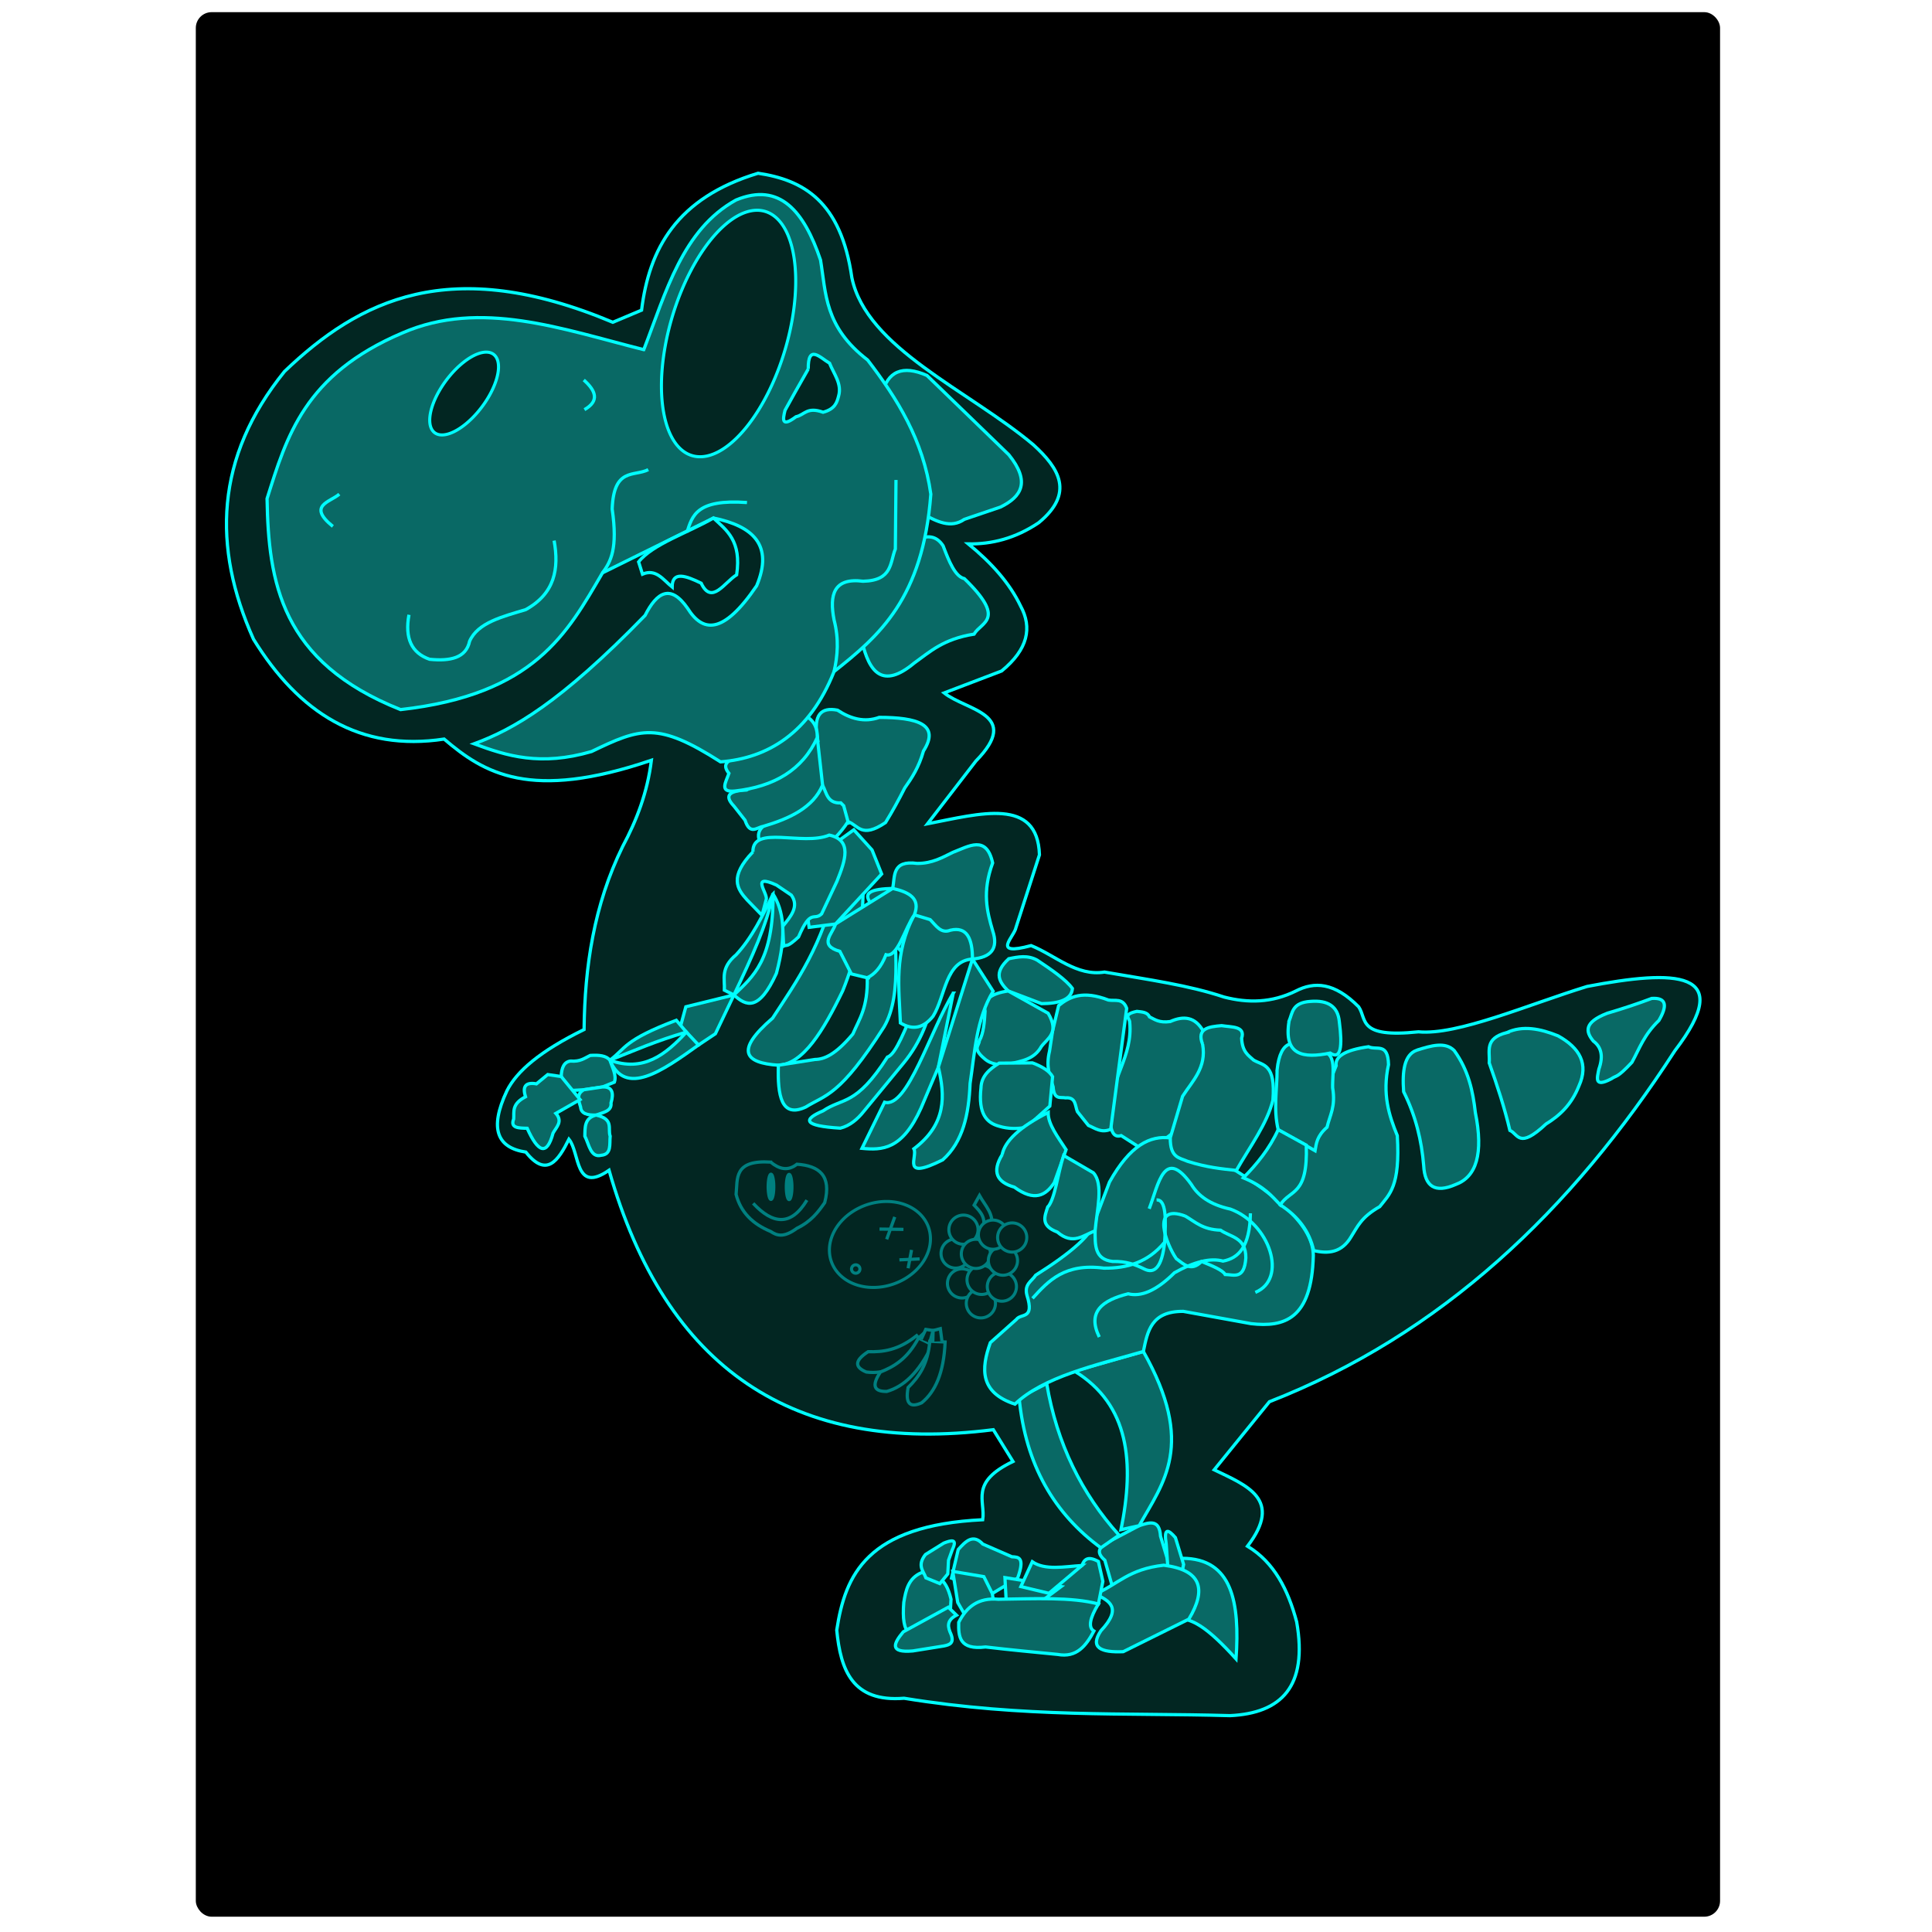 <?xml version="1.0" encoding="UTF-8" standalone="no"?>
<!-- Created with Inkscape (http://www.inkscape.org/) -->

<svg
   xmlns:dc="http://purl.org/dc/elements/1.1/"
   xmlns:cc="http://creativecommons.org/ns#"
   xmlns:rdf="http://www.w3.org/1999/02/22-rdf-syntax-ns#"
   xmlns:svg="http://www.w3.org/2000/svg"
   xmlns="http://www.w3.org/2000/svg"
   xmlns:sodipodi="http://sodipodi.sourceforge.net/DTD/sodipodi-0.dtd"
   xmlns:inkscape="http://www.inkscape.org/namespaces/inkscape"
   width="600"
   height="600"
   viewBox="0 0 600 600"
   version="1.1"
   id="svg1109"
   inkscape:version="0.92.4 (5da689c313, 2019-01-14)"
   sodipodi:docname="x.svg">
  <defs
     id="defs1103" />
  <sodipodi:namedview
     id="base"
     pagecolor="#ffffff"
     bordercolor="#666666"
     borderopacity="1.0"
     inkscape:pageopacity="0.0"
     inkscape:pageshadow="2"
     inkscape:zoom="1.7966667"
     inkscape:cx="300"
     inkscape:cy="300"
     inkscape:document-units="mm"
     inkscape:current-layer="layer1"
     showgrid="false"
     units="px"
     inkscape:window-width="2400"
     inkscape:window-height="1271"
     inkscape:window-x="-9"
     inkscape:window-y="-9"
     inkscape:window-maximized="1" />
  <g
     inkscape:label="Layer 1"
     inkscape:groupmode="layer"
     id="layer1"
     transform="translate(0,-138.25)">
    <rect
       style="opacity:1;fill:#000000;fill-opacity:1;stroke:#000000;stroke-width:0.952;stroke-linecap:round;stroke-linejoin:round;stroke-miterlimit:4;stroke-dasharray:none;stroke-dashoffset:0;stroke-opacity:1"
       id="rect1114"
       width="472.418"
       height="590.523"
       x="61.286"
       y="142.502"
       ry="4.438" />
    <path
       style="opacity:1;fill:#022622;fill-opacity:1;stroke:#00ffff;stroke-width:1px;stroke-linecap:butt;stroke-linejoin:miter;stroke-opacity:1"
       d="m 190.316,238.334 8.927,-3.759 c 2.335,-18.905 10.785,-34.834 36.178,-42.521 13.954,2.069 25.738,8.605 29.13,32.419 4.501,21.9 36.306,35.024 56.381,51.918 8.044,7.34 12.819,14.997 1.644,24.197 -7.283,4.893 -14.565,6.69 -21.848,6.578 7.138,5.843 12.826,12.169 16.21,19.264 3.69,6.734 2.333,13.469 -5.873,20.203 l -17.854,6.813 c 6.87,5.499 24.206,6.472 9.867,21.143 l -15.035,19.499 c 16.329,-3.169 34.176,-8.382 34.769,9.632 l -7.283,22.553 c -0.469,2.853 -7.941,9.054 4.698,5.638 7.52,3.045 14.157,9.62 22.788,8.222 14.21,2.456 26.042,4.067 37.118,7.752 7.439,1.927 14.878,1.822 22.318,-1.879 5.692,-2.931 11.935,-2.743 19.499,4.933 2.636,3.852 -0.466,9.754 18.559,7.752 12.1,1.151 34.061,-8.454 52.388,-14.095 27.238,-5.205 46.513,-5.207 27.251,19.968 -32.112,49.675 -72.53,88.114 -125.919,109.004 l -17.149,21.143 c 10.074,4.879 21.521,9.13 10.337,23.727 8.279,4.996 12.607,13.505 15.27,23.492 3.55,20.152 -4.827,28.375 -20.673,29.13 -32.993,-0.949 -63.679,0.697 -101.252,-5.403 -16.078,1.302 -19.702,-8.812 -20.908,-21.143 2.628,-17.213 9.344,-32.534 45.34,-34.299 0.861,-5.926 -4.133,-11.587 9.397,-18.089 l -6.108,-9.867 c -62.022,7.913 -101.797,-18.955 -119.341,-80.579 -10.721,7.404 -8.978,-5.327 -12.451,-9.632 -3.347,6.688 -6.962,12.094 -13.391,3.994 -8.756,-1.318 -11.516,-7.068 -5.873,-19.029 3.013,-6.05 10.308,-12.352 23.962,-19.029 0.205,-19.492 3.038,-38.608 11.981,-56.851 4.349,-8.103 7.701,-16.804 8.927,-26.781 -37.634,12.801 -51.98,4.019 -64.369,-6.578 -26.05,3.958 -45.044,-8.052 -59.201,-31.01 C 65.904,308.171 66.762,280.322 88.36,253.604 111.585,231.395 139.792,217.112 190.316,238.334 Z"
       id="path1665"
       inkscape:connector-curvature="0"
       sodipodi:nodetypes="ccccccccccccccccccccccccccccccccccccccccccc" />
    <path
       style="fill:#096965;stroke:#00ffff;stroke-width:1px;stroke-linecap:butt;stroke-linejoin:miter;stroke-opacity:1;fill-opacity:1;opacity:1"
       d="m 367.419,640.992 c 3.38,0.648 7.499,2.527 16.445,12.451 1.193,-17.418 -1.095,-31.225 -16.68,-31.245 z"
       id="path1667"
       inkscape:connector-curvature="0"
       sodipodi:nodetypes="cccc" />
    <path
       style="opacity:1;fill:#096965;fill-opacity:1;stroke:#00ffff;stroke-width:1px;stroke-linecap:butt;stroke-linejoin:miter;stroke-opacity:1"
       d="m 343.119,622.797 c -2.947,-2.544 -1.532,-3.997 0.386,-5.325 l 10.264,-5.402 c 3.128,-1.012 6.315,-2.161 6.637,3.241 l 3.087,10.264 -17.596,6.946 z"
       id="path1695"
       inkscape:connector-curvature="0"
       sodipodi:nodetypes="ccccccc" />
    <path
       style="opacity:1;fill:#096965;fill-opacity:1;stroke:#00ffff;stroke-width:1px;stroke-linecap:butt;stroke-linejoin:miter;stroke-opacity:1"
       d="m 362.181,617.78 c -0.818,-5.154 0.602,-4.635 2.855,-2.007 l 2.547,8.335 -0.926,4.399 -3.704,0.463 z"
       id="path1697"
       inkscape:connector-curvature="0"
       sodipodi:nodetypes="cccccc" />
    <path
       style="opacity:1;fill:#096965;fill-opacity:1;stroke:#00ffff;stroke-width:1px;stroke-linecap:butt;stroke-linejoin:miter;stroke-opacity:1"
       d="m 340.186,633.292 c 6.966,-3.036 10.376,-7.765 21.223,-8.952 11.68,1.474 13.392,7.457 7.795,16.747 l -20.374,10.11 c -6.963,0.3 -10.451,-1.24 -6.946,-6.483 6.85,-7.313 2.481,-9.322 -1.698,-11.422 z"
       id="path1671"
       inkscape:connector-curvature="0"
       sodipodi:nodetypes="cccccc" />
    <path
       style="opacity:1;fill:#096965;fill-opacity:1;stroke:#00ffff;stroke-width:1px;stroke-linecap:butt;stroke-linejoin:miter;stroke-opacity:1"
       d="m 286.164,626.655 c 1.814,0.365 2.541,-3.157 5.634,1.775 1.464,0.944 2.702,2.868 3.55,6.483 l -0.309,5.325 -12.657,5.016 c -1.64,-0.99 -2.115,-4.311 -1.698,-9.415 0.638,-3.76 1.414,-7.44 5.479,-9.184 z"
       id="path1677"
       inkscape:connector-curvature="0"
       sodipodi:nodetypes="ccccccc" />
    <path
       style="opacity:1;fill:#096965;fill-opacity:1;stroke:#00ffff;stroke-width:1px;stroke-linecap:butt;stroke-linejoin:miter;stroke-opacity:1"
       d="m 294.499,637.383 2.547,2.47 c -3.29,1.721 -2.655,3.817 -1.698,5.942 1.076,2.771 -0.485,3.281 -2.238,3.627 l -9.647,1.544 c -7.334,0.637 -5.981,-2.304 -2.933,-5.942 z"
       id="path1675"
       inkscape:connector-curvature="0"
       sodipodi:nodetypes="ccccccc" />
    <path
       style="opacity:1;fill:#096965;fill-opacity:1;stroke:#00ffff;stroke-width:1px;stroke-linecap:butt;stroke-linejoin:miter;stroke-opacity:1"
       d="m 293.11,617.471 c 2.334,-0.911 4.337,-1.457 2.624,2.084 l -1.158,3.241 -0.232,4.245 -2.47,3.01 -4.322,-1.775 c -0.743,-2.149 -2.849,-3.768 -0.154,-7.254 z"
       id="path1679"
       inkscape:connector-curvature="0"
       sodipodi:nodetypes="cccccccc" />
    <path
       style="opacity:1;fill:#096965;fill-opacity:1;stroke:#00ffff;stroke-width:1px;stroke-linecap:butt;stroke-linejoin:miter;stroke-opacity:1"
       d="m 336.019,624.417 c 0.669,-1.836 1.777,-3.064 5.094,-1.235 l 1.389,6.174 -1.389,7.023 -25.854,1.08 z"
       id="path1691"
       inkscape:connector-curvature="0"
       sodipodi:nodetypes="cccccc" />
    <path
       style="opacity:1;fill:#096965;fill-opacity:1;stroke:#00ffff;stroke-width:1px;stroke-linecap:butt;stroke-linejoin:miter;stroke-opacity:1"
       d="m 297.586,619.478 c 2.277,-2.524 4.559,-5.004 7.64,-1.698 l 9.029,3.936 c 2.047,0.095 4.142,0.121 1.775,6.637 l -7.872,4.785 -12.657,-4.785 z"
       id="path1685"
       inkscape:connector-curvature="0"
       sodipodi:nodetypes="ccccccc" />
    <path
       style="fill:#096965;stroke:#00ffff;stroke-width:1px;stroke-linecap:butt;stroke-linejoin:miter;stroke-opacity:1;fill-opacity:1;opacity:1"
       d="m 295.888,626.269 9.647,1.621 2.624,5.248 0.617,3.782 -8.721,3.55 -2.624,-4.553 z"
       id="path1687"
       inkscape:connector-curvature="0" />
    <path
       style="fill:#096965;stroke:#00ffff;stroke-width:1px;stroke-linecap:butt;stroke-linejoin:miter;stroke-opacity:1;fill-opacity:1;opacity:1"
       d="m 312.558,636.765 -0.463,-8.566 17.441,2.778 -8.875,6.637 z"
       id="path1689"
       inkscape:connector-curvature="0" />
    <path
       style="opacity:1;fill:#096965;fill-opacity:1;stroke:#00ffff;stroke-width:1px;stroke-linecap:butt;stroke-linejoin:miter;stroke-opacity:1"
       d="m 310.088,634.913 c -6.288,-0.58 -9.96,2.421 -12.348,7.177 -0.117,4.454 0.178,8.635 8.335,7.64 7.755,0.919 15.014,1.59 22.381,2.315 5.895,1.105 8.829,-2.667 11.268,-7.254 -1.847,-1.124 -1.291,-3.996 1.389,-8.412 -8.327,-2.216 -19.949,-1.607 -31.024,-1.466 z"
       id="path1673"
       inkscape:connector-curvature="0"
       sodipodi:nodetypes="ccccccc" />
    <path
       style="opacity:1;fill:#096965;fill-opacity:1;stroke:#00ffff;stroke-width:1px;stroke-linecap:butt;stroke-linejoin:miter;stroke-opacity:1"
       d="m 317.034,630.977 3.55,-7.717 c 3.965,2.746 9.916,1.52 15.435,1.158 l -10.264,8.644 z"
       id="path1693"
       inkscape:connector-curvature="0"
       sodipodi:nodetypes="ccccc" />
    <path
       style="fill:#096965;stroke:#00ffff;stroke-width:1px;stroke-linecap:butt;stroke-linejoin:miter;stroke-opacity:1;fill-opacity:1"
       d="m 316.494,572.324 c 2.009,21.024 11.039,36.08 25.39,46.614 l 5.634,-3.936 C 335.925,602.115 328.217,586.574 325.06,567.925 Z"
       id="path1699"
       inkscape:connector-curvature="0"
       sodipodi:nodetypes="ccccc" />
    <path
       style="fill:#096965;stroke:#00ffff;stroke-width:1px;stroke-linecap:butt;stroke-linejoin:miter;stroke-opacity:1;fill-opacity:1"
       d="m 333.704,564.067 c 17.1,10.504 18.627,28.495 14.432,49.237 l 5.634,-1.235 c 7.524,-13.427 17.615,-25.185 1.312,-54.099 z"
       id="path1701"
       inkscape:connector-curvature="0"
       sodipodi:nodetypes="ccccc" />
    <path
       style="fill:#096965;stroke:#00ffff;stroke-width:1px;stroke-linecap:butt;stroke-linejoin:miter;stroke-opacity:1;fill-opacity:1"
       d="m 350.846,455.76 c 0.088,-1.17 -2.408,-2.458 2.224,-3.422 1.565,0.191 3.248,0.203 3.935,1.711 1.673,0.834 3.002,1.926 6.416,1.454 4.13,-1.835 7.729,-1.542 10.266,2.994 l 0.171,24.297 -17.538,13.346 -8.127,-5.219 c -3.033,0.947 -3.557,-2.764 -3.422,-7.7 0.058,-9.924 7.083,-16.908 6.074,-27.462 z"
       id="path863"
       inkscape:connector-curvature="0"
       sodipodi:nodetypes="cccccccccc" />
    <path
       style="opacity:1;fill:#096965;fill-opacity:1;stroke:#00ffff;stroke-width:1px;stroke-linecap:butt;stroke-linejoin:miter;stroke-opacity:1"
       d="m 344.56,505.342 c 12.839,-23.02 25.047,-11.931 37.326,-4.693 14.801,9.047 25.929,18.167 25.976,27.504 -0.481,19.875 -9.055,22.342 -19.318,21.173 l -21.064,-3.82 c -10.07,-0.059 -11.11,6.291 -12.399,12.464 -14.987,4.295 -31.024,7.875 -39.88,16.35 -10.896,-3.584 -10.587,-10.902 -7.64,-19.1 l 8.076,-7.203 c 1.437,-2.008 5.729,0.173 3.285,-7.526 -0.912,-3.439 1.529,-4.362 2.718,-6.226 11.268,-7.095 17.94,-12.949 18.445,-17.135 z"
       id="path1703"
       inkscape:connector-curvature="0"
       sodipodi:nodetypes="ccccccccccccc" />
    <path
       style="fill:none;stroke:#00ffff;stroke-width:1px;stroke-linecap:butt;stroke-linejoin:miter;stroke-opacity:1"
       d="m 356.893,513.637 c 2.909,-7.608 4.644,-19.327 13.097,-7.531 2.092,3.455 5.667,6.218 12.115,7.64 12.232,4.466 17.926,21.656 7.749,25.867"
       id="path1705"
       inkscape:connector-curvature="0"
       sodipodi:nodetypes="cccc" />
    <path
       style="fill:none;stroke:#00ffff;stroke-width:1px;stroke-linecap:butt;stroke-linejoin:miter;stroke-opacity:1"
       d="m 368.135,515.929 c 3.1,1.814 5.364,4.185 10.914,4.366 3.129,2.195 7.913,2.182 7.858,8.622 -0.497,6.865 -3.733,5.17 -6.439,5.13 -0.726,-1.346 -4.032,-2.692 -7.312,-4.038 -3.215,3.282 -5.484,0.889 -7.858,-0.873 -3,-4.326 -8.188,-17.342 2.838,-13.206 z"
       id="path1711"
       inkscape:connector-curvature="0"
       sodipodi:nodetypes="ccccccc" />
    <path
       style="fill:none;stroke:#00ffff;stroke-width:1px;stroke-linecap:butt;stroke-linejoin:miter;stroke-opacity:1"
       d="m 341.395,553.473 c -3.851,-7.809 0.926,-11.408 8.95,-13.424 3.974,0.993 8.688,-0.851 14.407,-6.548 6.153,-3.433 11.192,-4.669 15.062,-3.602 4.8,-0.9 8.346,-4.387 8.513,-14.843"
       id="path1713"
       inkscape:connector-curvature="0"
       sodipodi:nodetypes="ccccc" />
    <path
       style="fill:none;stroke:#00ffff;stroke-width:1px;stroke-linecap:butt;stroke-linejoin:miter;stroke-opacity:1"
       d="m 340.085,520.513 c 0.041,4.321 -0.233,8.846 5.457,9.495 4.116,-0.114 7.038,0.966 9.714,2.292 3.32,1.731 5.596,-0.536 6.439,-8.295"
       id="path1715"
       inkscape:connector-curvature="0"
       sodipodi:nodetypes="cccc" />
    <path
       style="fill:none;stroke:#00ffff;stroke-width:1px;stroke-linecap:butt;stroke-linejoin:miter;stroke-opacity:1"
       d="m 320.658,541.468 c 4.991,-5.523 10.056,-10.972 22.156,-9.386 7.182,0.099 13.73,-1.793 18.881,-8.076 0.41,-6.962 0.516,-13.293 -2.51,-13.097"
       id="path839"
       inkscape:connector-curvature="0"
       sodipodi:nodetypes="cccc" />
    <path
       style="fill:#096965;stroke:#00ffff;stroke-width:1px;stroke-linecap:butt;stroke-linejoin:miter;stroke-opacity:1;fill-opacity:1"
       d="m 414.956,469.216 c -0.401,-2.798 2.588,-4.842 10.041,-5.894 2.564,1.219 6.033,-1.438 6.221,5.566 -1.995,9.164 0.139,15.748 2.729,22.047 0.959,15.881 -2.492,18.217 -5.457,22.047 -5.818,3.297 -6.898,6.256 -8.84,9.277 -2.887,4.975 -7.054,5.47 -11.678,4.366 -1.325,-6.1 -4.971,-10.707 -10.368,-14.188 z"
       id="path841"
       inkscape:connector-curvature="0"
       sodipodi:nodetypes="ccccccccc" />
    <path
       style="fill:#096965;stroke:#00ffff;stroke-width:1px;stroke-linecap:butt;stroke-linejoin:miter;stroke-opacity:1;fill-opacity:1"
       d="m 396.621,470.417 c 1.039,-9.444 5.378,-9.764 11.351,-5.566 7.829,-1.279 5.744,5.939 5.894,11.242 0.979,5.859 -0.869,8.487 -1.746,12.224 -3.206,2.831 -3.314,5.043 -3.711,7.312 l -11.46,-6.548 c -1.53,-6.458 -0.348,-12.464 -0.327,-18.663 z"
       id="path843"
       inkscape:connector-curvature="0"
       sodipodi:nodetypes="ccccccc" />
    <path
       style="fill:#096965;stroke:#00ffff;stroke-width:1px;stroke-linecap:butt;stroke-linejoin:miter;stroke-opacity:1;fill-opacity:1"
       d="m 396.948,489.08 c -2.744,6.013 -6.617,10.672 -10.805,14.952 6.639,2.801 8.724,5.603 11.46,8.404 3.107,-4.94 8.617,-2.67 8.076,-18.554 z"
       id="path845"
       inkscape:connector-curvature="0"
       sodipodi:nodetypes="ccccc" />
    <path
       style="fill:#096965;stroke:#00ffff;stroke-width:1px;stroke-linecap:butt;stroke-linejoin:miter;stroke-opacity:1;fill-opacity:1"
       d="m 373.482,462.558 c -1.93,-4.895 1.829,-5.456 5.894,-5.785 3.153,0.5 7.472,0.126 6.221,3.929 0.224,4.281 2.096,5.267 3.711,6.767 2.962,1.745 6.901,1.048 6.003,12.442 -1.761,7.276 -7.213,14.552 -11.351,21.828 -4.615,-0.504 -9.144,-0.922 -15.171,-2.838 -2.41,-1.114 -5.423,-0.954 -5.348,-7.312 l 3.82,-12.879 c 3.093,-4.811 7.509,-8.878 6.221,-16.153 z"
       id="path847"
       inkscape:connector-curvature="0"
       sodipodi:nodetypes="cccccccccc" />
    <path
       style="fill:#096965;stroke:#00ffff;stroke-width:1px;stroke-linecap:butt;stroke-linejoin:miter;stroke-opacity:1;fill-opacity:1"
       d="m 439.95,464.414 c -3.88,1.421 -4.497,6.54 -4.038,12.879 3.819,7.64 5.597,15.28 6.221,22.92 0.335,6.499 3.486,8.707 9.932,5.894 6.426,-2.362 8.707,-9.536 6.112,-22.374 -0.746,-6.513 -2.062,-12.983 -6.548,-19.209 -2.775,-2.828 -7.192,-1.556 -11.678,-0.109 z"
       id="path849"
       inkscape:connector-curvature="0"
       sodipodi:nodetypes="ccccccc" />
    <path
       style="fill:#096965;stroke:#00ffff;stroke-width:1px;stroke-linecap:butt;stroke-linejoin:miter;stroke-opacity:1;fill-opacity:1"
       d="m 400.331,455.355 c 1.085,-2.571 0.899,-5.74 6.658,-6.112 5.382,-0.43 8.514,1.523 8.95,6.33 0.99,7.627 0.526,11.957 -2.838,9.714 -8.331,1.695 -14.544,0.788 -12.77,-9.932 z"
       id="path851"
       inkscape:connector-curvature="0"
       sodipodi:nodetypes="ccccc" />
    <path
       style="fill:#096965;stroke:#00ffff;stroke-width:1px;stroke-linecap:butt;stroke-linejoin:miter;stroke-opacity:1;fill-opacity:1"
       d="m 467.965,458.925 c -7.14,1.808 -5.175,5.893 -5.475,9.411 2.512,7.08 4.81,14.107 6.416,20.96 2.596,1.094 2.704,6.01 11.207,-1.968 4.17,-2.562 7.909,-5.93 10.266,-11.892 3.033,-6.734 0.267,-11.714 -6.502,-15.485 -5.592,-2.262 -11.001,-3.305 -15.913,-1.027 z"
       id="path855"
       inkscape:connector-curvature="0"
       sodipodi:nodetypes="ccccccc" />
    <path
       style="fill:#096965;stroke:#00ffff;stroke-width:1px;stroke-linecap:butt;stroke-linejoin:miter;stroke-opacity:1;fill-opacity:1"
       d="m 499.106,452.937 c -7.346,2.88 -6.64,5.76 -4.278,8.641 2.363,1.749 3.222,4.471 1.711,8.726 -0.506,2.655 -1.594,5.849 3.85,2.994 1.778,-1.254 1.571,0.007 6.416,-5.133 2.368,-4.296 3.704,-8.498 8.384,-13.004 2.621,-4.488 2.446,-7.141 -2.224,-6.844 -4.078,1.54 -8.641,3.08 -13.859,4.62 z"
       id="path861"
       inkscape:connector-curvature="0"
       sodipodi:nodetypes="cccccccc" />
    <path
       style="fill:#096965;stroke:#00ffff;stroke-width:1px;stroke-linecap:butt;stroke-linejoin:miter;stroke-opacity:1;fill-opacity:1"
       d="m 344.258,448.83 c 2.025,0.357 4.457,-0.715 5.646,2.567 l -4.962,37.557 c -2.976,1.265 -4.808,-0.328 -6.93,-1.198 l -3.422,-4.278 c -0.752,-1.821 -0.401,-4.561 -3.679,-4.278 -1.558,-0.317 -3.57,0.729 -3.85,-3.422 -0.96,-3.236 -2.331,-6.143 -1.112,-11.122 l 0.941,-6.245 1.882,-7.871 c 3.449,-2.796 7.529,-4.773 15.485,-1.711 z"
       id="path865"
       inkscape:connector-curvature="0"
       sodipodi:nodetypes="ccccccccccc" />
    <path
       style="fill:#096965;stroke:#00ffff;stroke-width:1px;stroke-linecap:butt;stroke-linejoin:miter;stroke-opacity:1;fill-opacity:1"
       d="m 313.289,435.997 c 2.937,-0.616 5.875,-1.187 8.812,0.428 4.506,3.015 8.904,6.02 10.951,8.812 -0.298,3.457 -4.05,4.662 -9.582,4.705 l -10.352,-3.935 c -2.684,-2.692 -4.77,-5.524 0.171,-10.009 z"
       id="path867"
       inkscape:connector-curvature="0"
       sodipodi:nodetypes="cccccc" />
    <path
       style="fill:#096965;stroke:#00ffff;stroke-width:1px;stroke-linecap:butt;stroke-linejoin:miter;stroke-opacity:1;fill-opacity:1"
       d="m 305.931,452.252 c -0.753,-3.319 1.551,-5.436 7.186,-6.245 l 12.405,6.93 c 3.57,6.128 -0.167,7.688 -2.139,10.352 -2.215,3.983 -6.173,4.479 -9.924,5.39 -2.963,0.45 -5.646,0.198 -7.7,-1.625 -3.88,-3.259 -1.685,-3.96 -1.625,-5.561 1.332,-2.347 1.582,-5.776 1.797,-9.24 z"
       id="path871"
       inkscape:connector-curvature="0"
       sodipodi:nodetypes="cccccccc" />
    <path
       style="fill:#096965;stroke:#00ffff;stroke-width:1px;stroke-linecap:butt;stroke-linejoin:miter;stroke-opacity:1;fill-opacity:1"
       d="m 310.294,468.421 c -3.029,1.861 -5.552,4.033 -5.646,7.7 -0.893,8.06 1.776,10.863 5.646,11.892 2.795,0.848 5.589,0.861 8.384,0.342 l 7.357,-6.587 0.856,-9.154 c -0.919,-1.658 -3.045,-3.075 -6.245,-4.278 z"
       id="path873"
       inkscape:connector-curvature="0"
       sodipodi:nodetypes="cccccccc" />
    <path
       style="fill:#096965;stroke:#00ffff;stroke-width:1px;stroke-linecap:butt;stroke-linejoin:miter;stroke-opacity:1;fill-opacity:1"
       d="m 311.235,496.824 c -3.272,5.39 -1.629,8.582 3.764,10.095 6.274,4.623 9.756,2.617 12.405,-1.369 l 3.679,-10.266 c -2.518,-3.905 -5.643,-7.861 -5.561,-11.549 -8.818,4.479 -13.453,8.838 -14.287,13.089 z"
       id="path875"
       inkscape:connector-curvature="0"
       sodipodi:nodetypes="cccccc" />
    <path
       style="fill:#096965;stroke:#00ffff;stroke-width:1px;stroke-linecap:butt;stroke-linejoin:miter;stroke-opacity:1;fill-opacity:1"
       d="m 325.351,513.165 c -0.913,2.84 -2.28,5.744 2.994,7.7 4.918,4.236 8.099,0.947 11.74,-0.352 0.606,-6.667 2.68,-14.557 -0.532,-18.042 l -9.24,-5.39 c -1.831,5.618 -2.645,13.562 -4.962,16.084 z"
       id="path877"
       inkscape:connector-curvature="0"
       sodipodi:nodetypes="cccccc" />
    <path
       style="fill:#096965;stroke:#00ffff;stroke-width:1px;stroke-linecap:butt;stroke-linejoin:miter;stroke-opacity:1;fill-opacity:1"
       d="m 253.814,367.302 c -1.205,-6.952 1.107,-9.509 6.267,-8.505 4.147,2.724 8.437,3.883 12.982,2.238 11.658,0.023 19.078,2.116 13.728,10.445 -1.434,5.093 -3.604,8.349 -5.819,11.49 -1.816,3.581 -3.756,7.162 -5.969,10.743 -7.534,5.077 -8.459,0.792 -11.639,-0.298 -4.349,-5.57 -11.1,-4.687 -9.55,-26.113 z"
       id="path879"
       inkscape:connector-curvature="0"
       sodipodi:nodetypes="cccccccc" />
    <path
       style="fill:#096965;stroke:#00ffff;stroke-width:1px;stroke-linecap:butt;stroke-linejoin:miter;stroke-opacity:1;fill-opacity:1"
       d="m 277.241,414.156 c 0.725,-3.826 -0.287,-8.84 7.61,-7.759 4.712,0.016 7.895,-1.9 11.042,-3.432 4.983,-1.898 10.454,-5.502 12.385,3.283 -3.325,9.059 -1.738,15.096 0,21.039 1.915,5.674 -0.628,8.298 -6.267,8.804 -16.932,-1.89 -16.626,-14.553 -24.77,-21.935 z"
       id="path881"
       inkscape:connector-curvature="0"
       sodipodi:nodetypes="ccccccc" />
    <path
       style="fill:#096965;stroke:#00ffff;stroke-width:1px;stroke-linecap:butt;stroke-linejoin:miter;stroke-opacity:1;fill-opacity:1"
       d="m 267.99,411.917 c -3.228,-9.755 -5.596,-4.045 -8.058,0 -4.512,20.095 -12.409,30.883 -19.995,42.526 -11.88,10.221 -8.541,13.921 1.791,14.623 7.622,-0.29 13.948,-10.626 19.995,-23.128 4.355,-10.774 6.684,-22.054 6.267,-34.021 z"
       id="path883"
       inkscape:connector-curvature="0"
       sodipodi:nodetypes="cccccc" />
    <path
       style="fill:#096965;stroke:#00ffff;stroke-width:1px;stroke-linecap:butt;stroke-linejoin:miter;stroke-opacity:1;fill-opacity:1"
       d="m 277.241,414.156 c -6.357,0.182 -10.906,1.122 -5.073,6.416 2.556,7.346 0.536,14.387 -2.835,21.338 0.214,9.231 -2.433,12.74 -4.476,17.458 -5.323,6.352 -8.837,7.882 -11.788,7.908 l -11.34,1.791 c -0.281,9.47 0.903,16.52 8.505,12.982 6.219,-3.869 10.561,-3.325 24.322,-24.919 5.988,-10.184 2.962,-27.696 2.686,-42.974 z"
       id="path885"
       inkscape:connector-curvature="0"
       sodipodi:nodetypes="ccccccccc" />
    <path
       style="fill:#096965;stroke:#00ffff;stroke-width:1px;stroke-linecap:butt;stroke-linejoin:miter;stroke-opacity:1;fill-opacity:1"
       d="m 277.539,431.017 0.895,-9.251 9.699,11.191 c 5.381,4.526 2.458,9.052 1.94,13.579 -1.284,8.002 -4.142,15.374 -9.401,21.785 l -12.534,15.22 c -1.765,2.21 -4.159,4.318 -7.162,5.073 -11.553,-0.706 -11.692,-2.68 -5.372,-5.372 6.227,-4.214 10.194,-1.421 19.995,-16.712 2.785,-0.849 5.571,-9.277 8.356,-14.772 5.372,-7.987 -1.019,-14.293 -6.416,-20.741 z"
       id="path887"
       inkscape:connector-curvature="0"
       sodipodi:nodetypes="ccccccccccc" />
    <path
       style="fill:#096965;stroke:#00ffff;stroke-width:1px;stroke-linecap:butt;stroke-linejoin:miter;stroke-opacity:1;fill-opacity:1"
       d="m 283.956,422.362 4.924,1.492 c 1.808,1.844 3.329,4.453 6.267,3.283 5.169,-1.226 6.853,2.641 6.864,8.953 -8.447,0.542 -8.381,11.562 -12.236,17.757 -2.819,3.511 -6.134,4.543 -10.147,2.089 -0.421,-10.881 -2.099,-21.552 4.327,-33.573 z"
       id="path889"
       inkscape:connector-curvature="0"
       sodipodi:nodetypes="ccccccc" />
    <path
       style="fill:#096965;stroke:#00ffff;stroke-width:1px;stroke-linecap:butt;stroke-linejoin:miter;stroke-opacity:1;fill-opacity:1"
       d="m 296.042,446.684 -4.626,22.979 -5.372,12.683 c -5.864,13.066 -12.099,13.121 -18.353,12.534 l 7.013,-14.325 c 7.113,2.052 14.225,-22.399 21.338,-33.872 z"
       id="path891"
       inkscape:connector-curvature="0"
       sodipodi:nodetypes="cccccc" />
    <path
       style="fill:#096965;stroke:#00ffff;stroke-width:1px;stroke-linecap:butt;stroke-linejoin:miter;stroke-opacity:1;fill-opacity:1"
       d="m 302.011,436.09 6.416,9.997 c -5.252,8.69 -5.659,18.834 -7.162,28.649 -0.378,9.546 -2.196,18.133 -8.505,23.725 -13.208,6.601 -7.608,-1.046 -8.953,-3.432 10.254,-7.765 9.659,-16.5 7.61,-25.366 z"
       id="path893"
       inkscape:connector-curvature="0"
       sodipodi:nodetypes="ccccccc" />
    <path
       style="fill:#096965;stroke:#00ffff;stroke-width:1px;stroke-linecap:butt;stroke-linejoin:miter;stroke-opacity:1;fill-opacity:1"
       d="m 259.484,425.198 c -0.89,3.026 -5.432,6.574 1.343,8.505 l 3.581,7.013 c 2.184,0.53 6.806,1.65 4.924,1.194 2.309,-1.095 4.305,-3.285 5.819,-7.162 3.582,1.049 5.869,-8.257 8.804,-12.385 2.019,-5.1 -1.631,-7.052 -6.715,-8.207 z"
       id="path895"
       inkscape:connector-curvature="0"
       sodipodi:nodetypes="cccccccc" />
    <path
       style="fill:#096965;stroke:#00ffff;stroke-width:1px;stroke-linecap:butt;stroke-linejoin:miter;stroke-opacity:1;fill-opacity:1"
       d="m 265.154,395.951 5.67,6.267 2.984,7.461 -14.325,15.518 -8.207,1.044 -1.343,-9.699 -4.029,-6.715 z"
       id="path899"
       inkscape:connector-curvature="0" />
    <path
       style="fill:#096965;stroke:#00ffff;stroke-width:1px;stroke-linecap:butt;stroke-linejoin:miter;stroke-opacity:1;fill-opacity:1"
       d="m 241.429,406.098 c 0.442,1.889 -0.8,4.816 4.476,3.73 5.828,-5.457 12.75,-9.091 17.458,-16.414 0.567,2.077 -0.64,-2.345 -1.343,-4.924 -0.298,-0.298 -0.597,-0.597 -0.895,-0.895 -4.231,0.208 -4.407,-3.132 -5.67,-5.521 -3.92,8.773 -12.104,9.016 -18.503,12.832 -3.484,3.233 0.127,7.175 4.476,11.191 z"
       id="path901"
       inkscape:connector-curvature="0"
       sodipodi:nodetypes="cccccccc" />
    <path
       style="fill:#096965;stroke:#00ffff;stroke-width:1px;stroke-linecap:butt;stroke-linejoin:miter;stroke-opacity:1;fill-opacity:1"
       d="m 233.819,402.815 c -7.39,7.741 -4.952,11.479 -1.791,14.921 l 4.626,4.775 1.343,-5.073 c 0.255,-2.016 -4.928,-7.988 3.134,-4.327 l 4.626,3.134 c 2.502,3.494 -0.151,6.592 -2.686,9.699 l 0.298,6.118 c 1.197,-0.551 0.913,0.59 4.626,-2.835 3.862,-9.028 4.66,-4.82 7.162,-7.162 l 4.775,-10.147 c 2.594,-6.47 4.825,-12.758 -2.387,-14.325 -8.278,3.48 -23.888,-3.289 -23.725,5.223 z"
       id="path905"
       inkscape:connector-curvature="0"
       sodipodi:nodetypes="ccccccccccccc" />
    <path
       style="fill:#096965;stroke:#00ffff;stroke-width:1px;stroke-linecap:butt;stroke-linejoin:miter;stroke-opacity:1;fill-opacity:1"
       d="m 231.849,383.594 c -4.911,0.226 -7.313,1.455 -3.911,5.006 l 3.442,4.38 c 1.546,4.699 3.642,2.237 5.574,1.927 8.316,-2.459 15.563,-5.824 18.503,-12.832 l -1.641,-14.772 c -12.019,16.503 -15.149,12.052 -21.966,16.291 z"
       id="path907"
       inkscape:connector-curvature="0"
       sodipodi:nodetypes="ccccccc" />
    <path
       style="fill:#096965;stroke:#00ffff;stroke-width:1px;stroke-linecap:butt;stroke-linejoin:miter;stroke-opacity:1;fill-opacity:1"
       d="m 228.563,373.112 c -1.651,1.354 -4.824,2.017 -2.19,5.319 -0.905,2.642 -3.165,6.006 1.877,5.476 12.103,-1.356 20.967,-6.491 25.564,-16.604 0.081,-3.401 -1.344,-5.86 -4.6,-7.175 z"
       id="path909"
       inkscape:connector-curvature="0"
       sodipodi:nodetypes="cccccc" />
    <path
       style="fill:#096965;stroke:#00ffff;stroke-width:1px;stroke-linecap:butt;stroke-linejoin:miter;stroke-opacity:1;fill-opacity:1"
       d="m 240.077,415.876 c -3.262,6.843 -6.585,13.625 -11.445,18.871 -4.971,4.18 -3.49,7.481 -3.669,11.008 l 2.97,1.485 c 5.699,-12.009 10.161,-21.662 12.144,-31.364 z"
       id="path911"
       inkscape:connector-curvature="0"
       sodipodi:nodetypes="ccccc" />
    <path
       style="fill:#096965;stroke:#00ffff;stroke-width:1px;stroke-linecap:butt;stroke-linejoin:miter;stroke-opacity:1;fill-opacity:1"
       d="m 240.077,415.876 c 0.138,20.687 -6.178,25.596 -12.144,31.364 3.795,3.519 7.788,5.151 13.192,-6.727 3.343,-12.386 2.11,-19.599 -1.048,-24.637 z"
       id="path913"
       inkscape:connector-curvature="0"
       sodipodi:nodetypes="cccc" />
    <path
       style="fill:#096965;stroke:#00ffff;stroke-width:1px;stroke-linecap:butt;stroke-linejoin:miter;stroke-opacity:1;fill-opacity:1"
       d="m 212.994,450.909 -1.747,6.378 5.679,5.504 5.242,-3.495 5.766,-12.056 z"
       id="path915"
       inkscape:connector-curvature="0" />
    <path
       style="fill:#096965;stroke:#00ffff;stroke-width:1px;stroke-linecap:butt;stroke-linejoin:miter;stroke-opacity:1;fill-opacity:1"
       d="m 210.024,455.102 c -16.506,6.276 -15.579,8.678 -20.618,12.406 7.519,-2.957 14.294,-5.996 23.763,-8.736 z"
       id="path917"
       inkscape:connector-curvature="0"
       sodipodi:nodetypes="cccc" />
    <path
       style="fill:#096965;stroke:#00ffff;stroke-width:1px;stroke-linecap:butt;stroke-linejoin:miter;stroke-opacity:1;fill-opacity:1"
       d="m 189.406,467.508 c 4.798,11.402 16.12,3.458 27.52,-4.718 l -3.757,-4.019 c -6.433,7.025 -13.418,12.526 -23.763,8.736 z"
       id="path925"
       inkscape:connector-curvature="0"
       sodipodi:nodetypes="cccc" />
    <path
       style="fill:#096965;stroke:#00ffff;stroke-width:1px;stroke-linecap:butt;stroke-linejoin:miter;stroke-opacity:1;fill-opacity:1"
       d="m 174.292,472.575 c 0.08,-2.812 0.94,-4.554 2.883,-4.805 3.054,0.264 4.373,-0.919 6.115,-1.747 2.72,-0.186 5.018,0.049 6.115,1.485 0.777,2.316 2.137,4.715 1.398,6.814 l -3.669,1.485 -5.853,0.874 -4.456,0.262 z"
       id="path927"
       inkscape:connector-curvature="0"
       sodipodi:nodetypes="ccccccccc" />
    <path
       style="fill:#096965;stroke:#00ffff;stroke-width:1px;stroke-linecap:butt;stroke-linejoin:miter;stroke-opacity:1;fill-opacity:1"
       d="m 181.281,476.681 c -1.115,0.794 -2.336,1.453 -0.961,5.417 0.148,2.004 2.104,2.53 4.805,2.446 2.128,-0.827 4.922,-1.17 4.63,-3.757 0.927,-3.143 0.406,-5.093 -2.621,-4.98 z"
       id="path933"
       inkscape:connector-curvature="0"
       sodipodi:nodetypes="cccccc" />
    <path
       style="fill:#096965;stroke:#00ffff;stroke-width:1px;stroke-linecap:butt;stroke-linejoin:miter;stroke-opacity:1;fill-opacity:1"
       d="m 185.125,484.544 c -3.67,0.931 -3.43,3.818 -3.495,6.552 1.33,2.619 1.805,6.758 5.067,5.941 3.309,-0.282 2.54,-3.477 2.796,-5.941 -0.827,-2.321 1.284,-5.281 -4.368,-6.552 z"
       id="path937"
       inkscape:connector-curvature="0"
       sodipodi:nodetypes="ccccc" />
    <path
       style="fill:#096965;stroke:#00ffff;stroke-width:1px;stroke-linecap:butt;stroke-linejoin:miter;stroke-opacity:1;fill-opacity:1"
       d="m 174.292,472.575 -4.193,-0.612 -3.495,2.883 c -3.773,-0.638 -4.275,1.176 -3.407,4.019 -4.377,2.301 -3.482,4.601 -3.669,6.902 -1.146,2.857 1.595,2.817 4.193,2.883 3.365,7.494 6.111,8.67 8.038,1.485 1.042,-1.888 3.114,-3.571 0.874,-6.115 l 7.513,-4.281 z"
       id="path939"
       inkscape:connector-curvature="0"
       sodipodi:nodetypes="cccccccccc" />
    <path
       style="fill:#096965;stroke:#00ffff;stroke-width:1px;stroke-linecap:butt;stroke-linejoin:miter;stroke-opacity:1;fill-opacity:1"
       d="m 273.851,260.864 c 1.736,-7.345 6.411,-9.349 14.023,-6.01 l 25.442,24.641 c 6.83,8.488 3.849,13.052 -2.604,16.227 l -11.218,3.806 c -4.274,2.967 -8.547,0.635 -12.821,-1.603 z"
       id="path941"
       inkscape:connector-curvature="0"
       sodipodi:nodetypes="ccccccc" />
    <path
       style="fill:#096965;stroke:#00ffff;stroke-width:1px;stroke-linecap:butt;stroke-linejoin:miter;stroke-opacity:1;fill-opacity:1"
       d="m 284.669,305.938 c 3.213,-1.537 6.066,-1.456 8.214,1.803 1.841,4.855 3.723,9.549 6.611,10.217 13.197,12.824 5.232,13.36 3.005,17.228 -9.564,1.514 -13.658,5.46 -18.631,9.015 -9.699,8.081 -13.97,2.981 -16.227,-7.012 z"
       id="path945"
       inkscape:connector-curvature="0"
       sodipodi:nodetypes="ccccccc" />
    <path
       style="fill:#096965;stroke:#00ffff;stroke-width:1px;stroke-linecap:butt;stroke-linejoin:miter;stroke-opacity:1;fill-opacity:1"
       d="m 199.929,246.841 c 6.908,-17.855 12.036,-37.303 28.647,-46.477 13.617,-5.66 21.135,3.548 26.243,18.631 1.722,10.35 1.172,20.701 14.624,31.051 9.235,12.027 17.272,24.883 19.632,41.669 -2.445,32.474 -16.107,44.044 -30.049,55.091 -7.664,19.226 -20.68,26.903 -35.258,28.046 -19.593,-12.509 -24.765,-10.575 -40.066,-3.205 -15.888,4.63 -26.338,1.352 -36.46,-2.404 12.174,-4.494 26.648,-12.652 53.087,-39.866 3.705,-7.291 7.919,-9.825 13.222,-2.204 4.648,7.424 10.938,8.431 21.435,-7.012 5.282,-12.628 -1.119,-18.531 -13.422,-21.035 l -34.457,17.028 c -10.925,18.722 -21.091,37.791 -62.703,42.47 -37.247,-14.809 -41.014,-39.661 -41.468,-65.508 6.077,-19.19 11.547,-38.536 42.069,-51.485 24.232,-10.51 49.669,-1.144 74.923,5.209 z"
       id="path947"
       inkscape:connector-curvature="0"
       sodipodi:nodetypes="cccccccccccccccccc" />
    <path
       style="fill:#022622;stroke:#00ffff;stroke-width:1px;stroke-linecap:butt;stroke-linejoin:miter;stroke-opacity:1;opacity:1;fill-opacity:1"
       d="m 198.326,312.75 1.202,3.806 c 4.244,-1.791 6.469,1.803 9.215,4.007 0.003,-5.07 4.278,-3.495 9.015,-1.202 3.262,6.932 7.27,-0.302 11.018,-2.604 1.557,-10.557 -3.088,-13.785 -7.212,-17.629 -7.783,4.53 -18.918,8.103 -23.238,13.622 z"
       id="path949"
       inkscape:connector-curvature="0"
       sodipodi:nodetypes="ccccccc" />
    <path
       style="fill:none;stroke:#00ffff;stroke-width:1px;stroke-linecap:butt;stroke-linejoin:miter;stroke-opacity:1"
       d="m 278.258,287.308 -0.2,21.435 c -1.715,4.205 -0.813,9.805 -10.016,10.016 -9.101,-1.175 -10.549,4.155 -9.015,12.02 1.541,5.959 1.115,11.13 0,16.026"
       id="path951"
       inkscape:connector-curvature="0"
       sodipodi:nodetypes="ccccc" />
    <path
       style="fill:none;stroke:#00ffff;stroke-width:1px;stroke-linecap:butt;stroke-linejoin:miter;stroke-opacity:1"
       d="m 231.982,294.319 c -15.686,-1.14 -16.989,4.113 -18.631,9.215"
       id="path953"
       inkscape:connector-curvature="0"
       sodipodi:nodetypes="cc" />
    <path
       style="fill:none;stroke:#00ffff;stroke-width:1px;stroke-linecap:butt;stroke-linejoin:miter;stroke-opacity:1"
       d="m 201.331,284.102 c -4.405,2.244 -10.726,-0.783 -11.218,12.22 1.801,12.37 -0.454,16.406 -3.005,19.833"
       id="path955"
       inkscape:connector-curvature="0"
       sodipodi:nodetypes="ccc" />
    <path
       style="fill:#022622;stroke:#00ffff;stroke-width:1px;stroke-linecap:butt;stroke-linejoin:miter;stroke-opacity:1;opacity:1;fill-opacity:1"
       d="m 251.013,252.851 c -0.091,-7.866 3.674,-3.524 6.611,-1.803 1.32,3.329 3.918,6.402 2.805,10.217 -0.523,2.029 -1.147,4.025 -4.808,5.008 -5.066,-1.794 -5.721,0.823 -8.414,1.402 -4.507,3.378 -4.147,0.917 -3.406,-2.003 1.469,-2.715 4.151,-7.452 7.212,-12.821 z"
       id="path957"
       inkscape:connector-curvature="0"
       sodipodi:nodetypes="ccccccc" />
    <path
       style="opacity:1;fill:#022622;fill-opacity:1;stroke:#00ffff;stroke-width:0.952;stroke-linecap:round;stroke-linejoin:round;stroke-miterlimit:4;stroke-dasharray:none;stroke-dashoffset:0;stroke-opacity:1"
       id="path959"
       sodipodi:type="arc"
       sodipodi:cx="271.67773"
       sodipodi:cy="121.69436"
       sodipodi:rx="6.9113765"
       sodipodi:ry="15.22213"
       sodipodi:start="5.2359878"
       sodipodi:end="5.2339981"
       sodipodi:open="true"
       d="m 275.133,108.512 a 6.911,15.222 0 0 1 2.531,20.787 6.911,15.222 0 0 1 -9.437,5.586 6.911,15.222 0 0 1 -2.541,-20.782 6.911,15.222 0 0 1 9.434,-5.606"
       transform="rotate(36.911)" />
    <path
       style="fill:none;stroke:#00ffff;stroke-width:1px;stroke-linecap:butt;stroke-linejoin:miter;stroke-opacity:1"
       d="m 181.298,256.257 c 3.679,3.297 5.027,6.449 0.2,9.215"
       id="path961"
       inkscape:connector-curvature="0"
       sodipodi:nodetypes="cc" />
    <path
       style="fill:none;stroke:#00ffff;stroke-width:1px;stroke-linecap:butt;stroke-linejoin:miter;stroke-opacity:1"
       d="m 105.373,291.715 c -2.923,2.519 -10.012,3.523 -2.003,10.016"
       id="path963"
       inkscape:connector-curvature="0"
       sodipodi:nodetypes="cc" />
    <path
       style="fill:none;stroke:#00ffff;stroke-width:1px;stroke-linecap:butt;stroke-linejoin:miter;stroke-opacity:1"
       d="m 172.083,306.139 c 1.581,8.727 0.238,16.43 -8.815,21.435 -7.195,2.195 -14.874,4.012 -17.429,9.816 -1.101,5.212 -6,6.248 -12.42,5.609 -5.599,-1.945 -7.757,-6.536 -6.411,-13.823"
       id="path965"
       inkscape:connector-curvature="0"
       sodipodi:nodetypes="ccccc" />
    <path
       style="opacity:1;fill:#022622;fill-opacity:1;stroke:#00ffff;stroke-width:0.953;stroke-linecap:round;stroke-linejoin:round;stroke-miterlimit:4;stroke-dasharray:none;stroke-dashoffset:0;stroke-opacity:1"
       id="path967"
       sodipodi:type="arc"
       sodipodi:cx="286.87631"
       sodipodi:cy="160.96068"
       sodipodi:rx="18.258461"
       sodipodi:ry="39.568596"
       sodipodi:start="5.2359878"
       sodipodi:end="5.2339981"
       sodipodi:open="true"
       d="m 296.006,126.693 a 18.258,39.569 0 0 1 6.688,54.035 18.258,39.569 0 0 1 -24.93,14.52 18.258,39.569 0 0 1 -6.712,-54.02 18.258,39.569 0 0 1 24.924,-14.574"
       transform="matrix(0.952,0.306,-0.291,0.957,0,0)" />
    <path
       style="opacity:1;fill:#022622;fill-opacity:1;stroke:#008080;stroke-width:0.952;stroke-linecap:round;stroke-linejoin:round;stroke-miterlimit:4;stroke-dasharray:none;stroke-dashoffset:0;stroke-opacity:1"
       id="path969"
       sodipodi:type="arc"
       sodipodi:cx="296.77924"
       sodipodi:cy="527.54333"
       sodipodi:rx="4.5301371"
       sodipodi:ry="4.5301371"
       sodipodi:start="5.2359878"
       sodipodi:end="5.2339981"
       sodipodi:open="true"
       d="m 299.044,523.62 a 4.53,4.53 0 0 1 1.659,6.186 4.53,4.53 0 0 1 -6.186,1.662 4.53,4.53 0 0 1 -1.665,-6.185 4.53,4.53 0 0 1 6.184,-1.669" />
    <path
       style="opacity:1;fill:#022622;fill-opacity:1;stroke:#008080;stroke-width:0.952;stroke-linecap:round;stroke-linejoin:round;stroke-miterlimit:4;stroke-dasharray:none;stroke-dashoffset:0;stroke-opacity:1"
       id="path969-5"
       sodipodi:type="arc"
       sodipodi:cx="299.21005"
       sodipodi:cy="520.14044"
       sodipodi:rx="4.5301371"
       sodipodi:ry="4.5301371"
       sodipodi:start="5.2359878"
       sodipodi:end="5.2339981"
       sodipodi:open="true"
       d="m 301.475,516.217 a 4.53,4.53 0 0 1 1.659,6.186 4.53,4.53 0 0 1 -6.186,1.662 4.53,4.53 0 0 1 -1.665,-6.185 4.53,4.53 0 0 1 6.184,-1.669" />
    <path
       style="opacity:1;fill:#022622;fill-opacity:1;stroke:#008080;stroke-width:0.952;stroke-linecap:round;stroke-linejoin:round;stroke-miterlimit:4;stroke-dasharray:none;stroke-dashoffset:0;stroke-opacity:1"
       id="path969-9"
       sodipodi:type="arc"
       sodipodi:cx="298.76807"
       sodipodi:cy="536.82458"
       sodipodi:rx="4.5301371"
       sodipodi:ry="4.5301371"
       sodipodi:start="5.2359878"
       sodipodi:end="5.2339981"
       sodipodi:open="true"
       d="m 301.033,532.901 a 4.53,4.53 0 0 1 1.659,6.186 4.53,4.53 0 0 1 -6.186,1.662 4.53,4.53 0 0 1 -1.665,-6.185 4.53,4.53 0 0 1 6.184,-1.669" />
    <path
       style="opacity:1;fill:#022622;fill-opacity:1;stroke:#008080;stroke-width:0.952;stroke-linecap:round;stroke-linejoin:round;stroke-miterlimit:4;stroke-dasharray:none;stroke-dashoffset:0;stroke-opacity:1"
       id="path969-57"
       sodipodi:type="arc"
       sodipodi:cx="304.62411"
       sodipodi:cy="543.01208"
       sodipodi:rx="4.5301371"
       sodipodi:ry="4.5301371"
       sodipodi:start="5.2359878"
       sodipodi:end="5.2339981"
       sodipodi:open="true"
       d="m 306.889,539.089 a 4.53,4.53 0 0 1 1.659,6.186 4.53,4.53 0 0 1 -6.186,1.662 4.53,4.53 0 0 1 -1.665,-6.185 4.53,4.53 0 0 1 6.184,-1.669" />
    <path
       style="opacity:1;fill:#022622;fill-opacity:1;stroke:#008080;stroke-width:0.952;stroke-linecap:round;stroke-linejoin:round;stroke-miterlimit:4;stroke-dasharray:none;stroke-dashoffset:0;stroke-opacity:1"
       id="path969-2"
       sodipodi:type="arc"
       sodipodi:cx="304.84509"
       sodipodi:cy="535.71967"
       sodipodi:rx="4.5301371"
       sodipodi:ry="4.5301371"
       sodipodi:start="5.2359878"
       sodipodi:end="5.2339981"
       sodipodi:open="true"
       d="m 307.11,531.796 a 4.53,4.53 0 0 1 1.659,6.186 4.53,4.53 0 0 1 -6.186,1.662 4.53,4.53 0 0 1 -1.665,-6.185 4.53,4.53 0 0 1 6.184,-1.669" />
    <path
       style="opacity:1;fill:#022622;fill-opacity:1;stroke:#008080;stroke-width:0.952;stroke-linecap:round;stroke-linejoin:round;stroke-miterlimit:4;stroke-dasharray:none;stroke-dashoffset:0;stroke-opacity:1"
       id="path969-54"
       sodipodi:type="arc"
       sodipodi:cx="311.1431"
       sodipodi:cy="537.81903"
       sodipodi:rx="4.5301371"
       sodipodi:ry="4.5301371"
       sodipodi:start="5.2359878"
       sodipodi:end="5.2339981"
       sodipodi:open="true"
       d="m 313.408,533.896 a 4.53,4.53 0 0 1 1.659,6.186 4.53,4.53 0 0 1 -6.186,1.662 4.53,4.53 0 0 1 -1.665,-6.185 4.53,4.53 0 0 1 6.184,-1.669" />
    <path
       style="opacity:1;fill:#022622;fill-opacity:1;stroke:#008080;stroke-width:0.952;stroke-linecap:round;stroke-linejoin:round;stroke-miterlimit:4;stroke-dasharray:none;stroke-dashoffset:0;stroke-opacity:1"
       id="path969-0"
       sodipodi:type="arc"
       sodipodi:cx="303.07724"
       sodipodi:cy="527.65381"
       sodipodi:rx="4.5301371"
       sodipodi:ry="4.5301371"
       sodipodi:start="5.2359878"
       sodipodi:end="5.2339981"
       sodipodi:open="true"
       d="m 305.342,523.731 a 4.53,4.53 0 0 1 1.659,6.186 4.53,4.53 0 0 1 -6.186,1.662 4.53,4.53 0 0 1 -1.665,-6.185 4.53,4.53 0 0 1 6.184,-1.669" />
    <path
       style="opacity:1;fill:#022622;fill-opacity:1;stroke:#008080;stroke-width:0.952;stroke-linecap:round;stroke-linejoin:round;stroke-miterlimit:4;stroke-dasharray:none;stroke-dashoffset:0;stroke-opacity:1"
       id="path969-1"
       sodipodi:type="arc"
       sodipodi:cx="311.47455"
       sodipodi:cy="529.75317"
       sodipodi:rx="4.5301371"
       sodipodi:ry="4.5301371"
       sodipodi:start="5.2359878"
       sodipodi:end="5.2339981"
       sodipodi:open="true"
       d="m 313.74,525.83 a 4.53,4.53 0 0 1 1.659,6.186 4.53,4.53 0 0 1 -6.186,1.662 4.53,4.53 0 0 1 -1.665,-6.185 4.53,4.53 0 0 1 6.184,-1.669" />
    <path
       style="fill:#022622;fill-opacity:1;stroke:#008080;stroke-width:1px;stroke-linecap:butt;stroke-linejoin:miter;stroke-opacity:1"
       d="m 305.177,520.03 c 1.228,-3.465 -0.718,-5.486 -2.652,-7.513 l 1.657,-2.983 c 1.773,3.174 4.807,6.003 3.583,9.994 z"
       id="path1034"
       inkscape:connector-curvature="0"
       sodipodi:nodetypes="ccccc" />
    <path
       style="opacity:1;fill:#022622;fill-opacity:1;stroke:#008080;stroke-width:0.952;stroke-linecap:round;stroke-linejoin:round;stroke-miterlimit:4;stroke-dasharray:none;stroke-dashoffset:0;stroke-opacity:1"
       id="path969-8"
       sodipodi:type="arc"
       sodipodi:cx="308.3808"
       sodipodi:cy="521.68732"
       sodipodi:rx="4.5301371"
       sodipodi:ry="4.5301371"
       sodipodi:start="5.2359878"
       sodipodi:end="5.2339981"
       sodipodi:open="true"
       d="m 310.646,517.764 a 4.53,4.53 0 0 1 1.659,6.186 4.53,4.53 0 0 1 -6.186,1.662 4.53,4.53 0 0 1 -1.665,-6.185 4.53,4.53 0 0 1 6.184,-1.669" />
    <path
       style="opacity:1;fill:#022622;fill-opacity:1;stroke:#008080;stroke-width:0.952;stroke-linecap:round;stroke-linejoin:round;stroke-miterlimit:4;stroke-dasharray:none;stroke-dashoffset:0;stroke-opacity:1"
       id="path969-3"
       sodipodi:type="arc"
       sodipodi:cx="314.34732"
       sodipodi:cy="522.57123"
       sodipodi:rx="4.5301371"
       sodipodi:ry="4.5301371"
       sodipodi:start="5.2359878"
       sodipodi:end="5.2339981"
       sodipodi:open="true"
       d="m 316.612,518.648 a 4.53,4.53 0 0 1 1.659,6.186 4.53,4.53 0 0 1 -6.186,1.662 4.53,4.53 0 0 1 -1.665,-6.185 4.53,4.53 0 0 1 6.184,-1.669" />
    <path
       style="fill:none;stroke:#008080;stroke-width:1px;stroke-linecap:butt;stroke-linejoin:miter;stroke-opacity:1"
       d="m 239.324,499.147 c 2.599,2.121 5.284,2.944 8.176,0.663 6.901,0.469 10.826,3.531 8.618,11.933 -2.05,2.96 -4.253,5.863 -8.618,7.955 -4.205,3.106 -6.29,2.235 -8.176,0.994 -5.533,-2.29 -9.308,-5.962 -10.718,-11.491 0.483,-4.936 -0.785,-10.77 10.718,-10.055 z"
       id="path1036"
       inkscape:connector-curvature="0"
       sodipodi:nodetypes="ccccccc" />
    <path
       style="opacity:1;fill:#008080;fill-opacity:1;stroke:#008080;stroke-width:0.952;stroke-linecap:round;stroke-linejoin:round;stroke-miterlimit:4;stroke-dasharray:none;stroke-dashoffset:0;stroke-opacity:1"
       id="path1038"
       sodipodi:type="arc"
       sodipodi:cx="239.43433"
       sodipodi:cy="506.82626"
       sodipodi:rx="0.88392919"
       sodipodi:ry="3.922436"
       sodipodi:start="5.2359878"
       sodipodi:end="5.2339981"
       sodipodi:open="true"
       d="m 239.876,503.429 a 0.884,3.922 0 0 1 0.324,5.356 0.884,3.922 0 0 1 -1.207,1.439 0.884,3.922 0 0 1 -0.325,-5.355 0.884,3.922 0 0 1 1.207,-1.445" />
    <path
       style="opacity:1;fill:#008080;fill-opacity:1;stroke:#008080;stroke-width:0.952;stroke-linecap:round;stroke-linejoin:round;stroke-miterlimit:4;stroke-dasharray:none;stroke-dashoffset:0;stroke-opacity:1"
       id="path1038-8"
       sodipodi:type="arc"
       sodipodi:cx="245.0694"
       sodipodi:cy="506.88147"
       sodipodi:rx="0.88392919"
       sodipodi:ry="3.922436"
       sodipodi:start="5.2359878"
       sodipodi:end="5.2339981"
       sodipodi:open="true"
       d="m 245.511,503.485 a 0.884,3.922 0 0 1 0.324,5.356 0.884,3.922 0 0 1 -1.207,1.439 0.884,3.922 0 0 1 -0.325,-5.355 0.884,3.922 0 0 1 1.207,-1.445" />
    <path
       style="fill:none;stroke:#008080;stroke-width:1px;stroke-linecap:butt;stroke-linejoin:miter;stroke-opacity:1"
       d="m 233.91,511.964 c 6.112,6.546 11.75,7.179 16.684,-0.994"
       id="path1057"
       inkscape:connector-curvature="0"
       sodipodi:nodetypes="cc" />
    <path
       style="fill:#022622;fill-opacity:1;stroke:#008080;stroke-width:1px;stroke-linecap:butt;stroke-linejoin:miter;stroke-opacity:1"
       d="m 284.671,553.047 c -5.736,4.566 -10.486,5.122 -15.064,4.983 -4.459,2.884 -4.054,4.881 -0.563,6.315 5.378,0.713 11.498,-1.38 18.733,-7.697 z"
       id="path1059"
       inkscape:connector-curvature="0"
       sodipodi:nodetypes="ccccc" />
    <path
       style="fill:#022622;fill-opacity:1;stroke:#008080;stroke-width:1px;stroke-linecap:butt;stroke-linejoin:miter;stroke-opacity:1"
       d="m 285.247,553.784 2.554,-2.29 1.961,1.226 -2.5,3.079"
       id="path1061"
       inkscape:connector-curvature="0" />
    <path
       style="fill:#022622;fill-opacity:1;stroke:#008080;stroke-width:1px;stroke-linecap:butt;stroke-linejoin:miter;stroke-opacity:1"
       d="m 285.247,553.784 c -3.443,6.473 -7.578,8.875 -11.833,10.571 -2.941,4.421 -1.775,6.092 1.999,6.017 5.217,-1.488 9.996,-5.846 14.117,-14.521 z"
       id="path1059-7"
       inkscape:connector-curvature="0"
       sodipodi:nodetypes="ccccc" />
    <path
       style="fill:#022622;fill-opacity:1;stroke:#008080;stroke-width:1px;stroke-linecap:butt;stroke-linejoin:miter;stroke-opacity:1"
       d="m 286.069,554.231 1.431,-3.118 2.287,0.343 -1.067,3.819"
       id="path1061-0"
       inkscape:connector-curvature="0" />
    <path
       style="fill:#022622;fill-opacity:1;stroke:#008080;stroke-width:1px;stroke-linecap:butt;stroke-linejoin:miter;stroke-opacity:1"
       d="m 288.762,554.797 c -0.629,7.304 -3.491,11.136 -6.74,14.364 -0.972,5.22 0.756,6.3 4.199,4.751 4.216,-3.415 6.904,-9.298 7.292,-18.894 z"
       id="path1059-9"
       inkscape:connector-curvature="0"
       sodipodi:nodetypes="ccccc" />
    <path
       style="fill:#022622;fill-opacity:1;stroke:#008080;stroke-width:1px;stroke-linecap:butt;stroke-linejoin:miter;stroke-opacity:1"
       d="m 289.693,554.886 0.093,-3.43 2.239,-0.581 0.517,3.932"
       id="path1061-2"
       inkscape:connector-curvature="0" />
    <path
       style="opacity:1;fill:#022622;fill-opacity:1;stroke:#008080;stroke-width:0.952;stroke-linecap:round;stroke-linejoin:round;stroke-miterlimit:4;stroke-dasharray:none;stroke-dashoffset:0;stroke-opacity:1"
       id="path1100"
       sodipodi:type="arc"
       sodipodi:cx="83.307159"
       sodipodi:cy="585.72809"
       sodipodi:rx="15.994369"
       sodipodi:ry="12.985549"
       sodipodi:start="5.2359878"
       sodipodi:end="5.2339981"
       sodipodi:open="true"
       d="m 91.304,574.482 a 15.994,12.986 0 0 1 5.858,17.733 15.994,12.986 0 0 1 -21.839,4.765 15.994,12.986 0 0 1 -5.88,-17.728 15.994,12.986 0 0 1 21.833,-4.783"
       transform="rotate(-19.415)" />
    <path
       style="fill:none;stroke:#008080;stroke-width:1px;stroke-linecap:butt;stroke-linejoin:miter;stroke-opacity:1"
       d="m 277.873,516.183 -2.51,6.952"
       id="path1102"
       inkscape:connector-curvature="0" />
    <path
       style="fill:none;stroke:#008080;stroke-width:1px;stroke-linecap:butt;stroke-linejoin:miter;stroke-opacity:1"
       d="m 273.142,519.949 7.434,0.097"
       id="path1104"
       inkscape:connector-curvature="0" />
    <path
       style="fill:none;stroke:#008080;stroke-width:1px;stroke-linecap:butt;stroke-linejoin:miter;stroke-opacity:1"
       d="m 283.087,526.418 -1.062,5.696"
       id="path1108"
       inkscape:connector-curvature="0" />
    <path
       style="fill:none;stroke:#008080;stroke-width:1px;stroke-linecap:butt;stroke-linejoin:miter;stroke-opacity:1"
       d="m 279.321,529.507 6.276,-0.29"
       id="path1110"
       inkscape:connector-curvature="0" />
    <path
       style="opacity:1;fill:#022622;fill-opacity:1;stroke:#008080;stroke-width:0.952;stroke-linecap:round;stroke-linejoin:round;stroke-miterlimit:4;stroke-dasharray:none;stroke-dashoffset:0;stroke-opacity:1"
       id="path1112"
       sodipodi:type="arc"
       sodipodi:cx="265.75574"
       sodipodi:cy="532.35565"
       sodipodi:rx="1.3034341"
       sodipodi:ry="1.3034341"
       sodipodi:start="5.2359878"
       sodipodi:end="5.2339981"
       sodipodi:open="true"
       d="m 266.407,531.227 a 1.303,1.303 0 0 1 0.477,1.78 1.303,1.303 0 0 1 -1.78,0.478 1.303,1.303 0 0 1 -0.479,-1.779 1.303,1.303 0 0 1 1.779,-0.48" />
  </g>
</svg>
